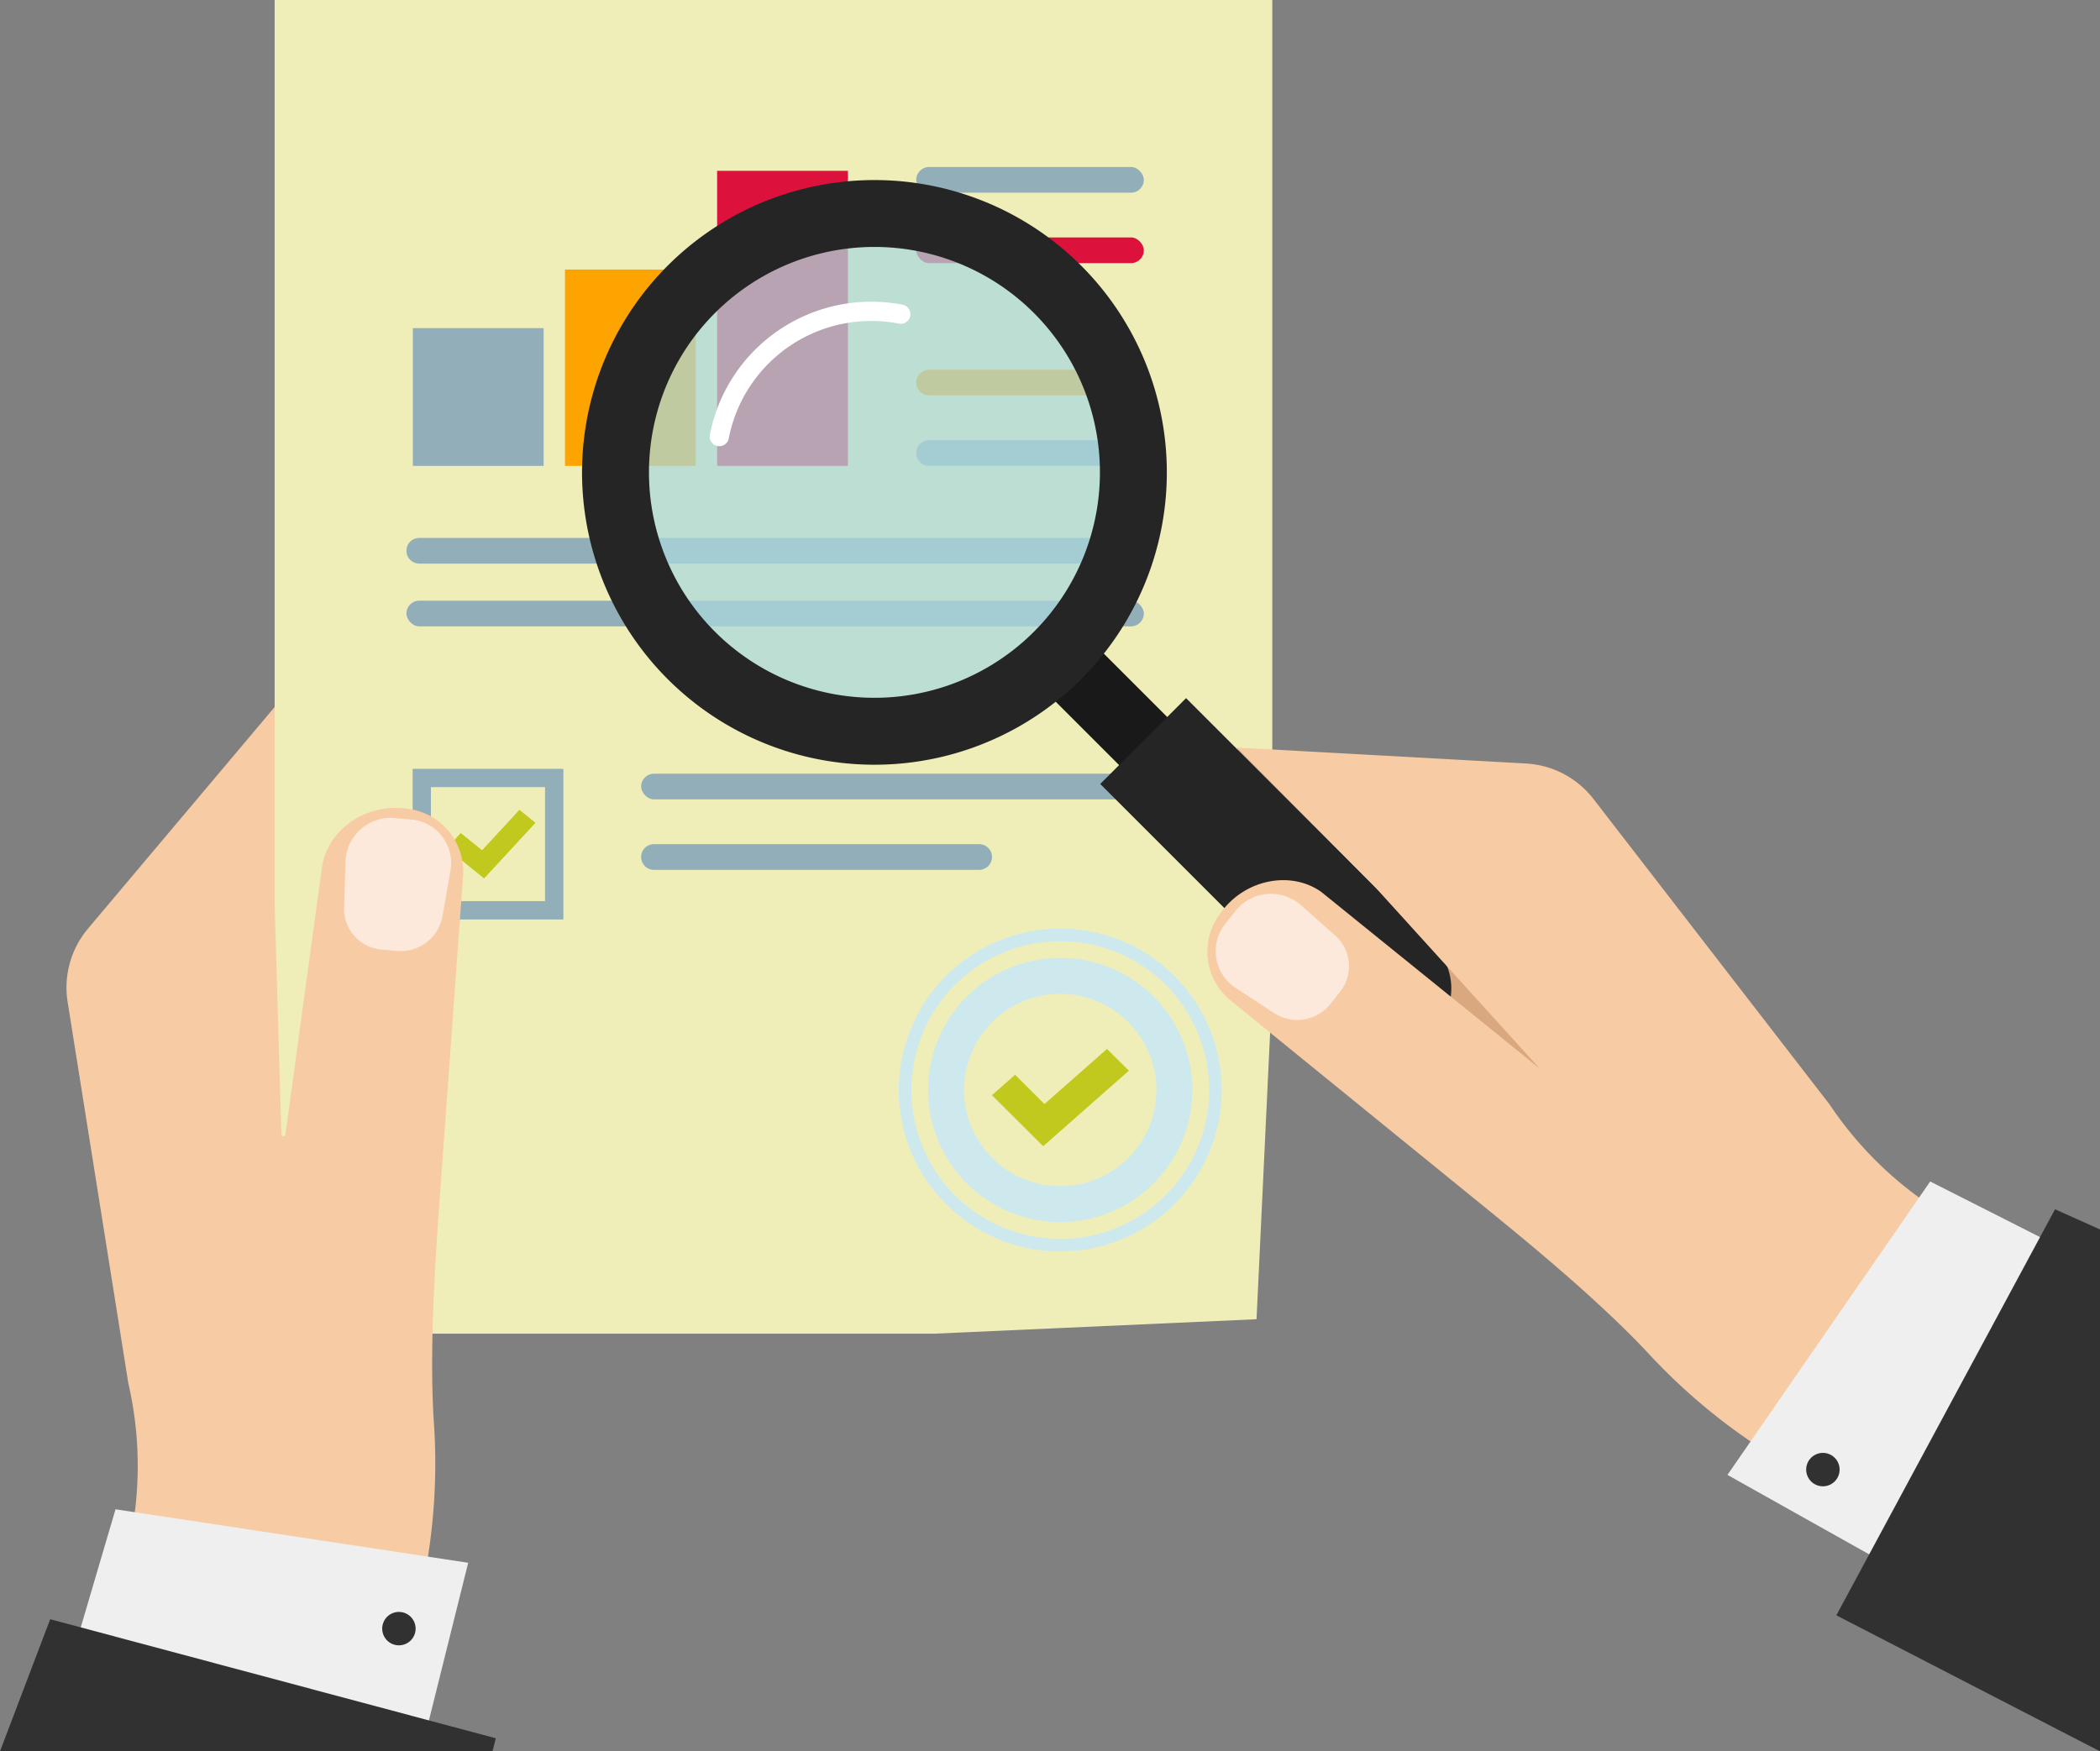 <svg xmlns="http://www.w3.org/2000/svg" width="220.638" height="184.048" viewBox="0 0 220.638 184.048">
  <rect x="0" y="0" width="220.638" height="184.048" fill="#808080" stroke="none"/>
  <g id="Grupo_55827" data-name="Grupo 55827" transform="translate(-822.362 -3850)">
    <g id="Grupo_55545" data-name="Grupo 55545" transform="translate(-412.854 3055.721)">
      <path id="Trazado_101599" data-name="Trazado 101599" d="M1414.88,965.413l-33.916,1.521h-69.246V826.776h104.819V930.444Z" transform="translate(-47.646 -32.497)" fill="#f0eeb8"/>
      <path id="Trazado_101600" data-name="Trazado 101600" d="M1433.47,1028.164h-34.164a1.35,1.35,0,0,1-1.35-1.35h0a1.35,1.35,0,0,1,1.35-1.35h34.164a1.35,1.35,0,0,1,1.35,1.35h0A1.35,1.35,0,0,1,1433.47,1028.164Z" transform="translate(-95.38 -142.473)" fill="#92aeb8"/>
      <rect id="Rectángulo_5362" data-name="Rectángulo 5362" width="52.819" height="2.7" rx="1.35" transform="translate(1302.576 875.587)" fill="#92aeb8"/>
      <g id="Grupo_54529" data-name="Grupo 54529" transform="translate(1331.48 811.828)">
        <rect id="Rectángulo_5363" data-name="Rectángulo 5363" width="23.914" height="2.7" rx="1.35" fill="#92aeb8"/>
        <rect id="Rectángulo_5364" data-name="Rectángulo 5364" width="23.914" height="2.7" rx="1.35" transform="translate(0 7.403)" fill="#dd123c"/>
      </g>
      <g id="Grupo_54530" data-name="Grupo 54530" transform="translate(1277.917 833.136)">
        <path id="Trazado_101601" data-name="Trazado 101601" d="M1485.258,916.5h-21.214a1.35,1.35,0,0,1-1.35-1.351h0a1.35,1.35,0,0,1,1.35-1.35h21.214a1.35,1.35,0,0,1,1.35,1.35h0A1.35,1.35,0,0,1,1485.258,916.5Z" transform="translate(-1409.131 -913.804)" fill="#fea401"/>
        <path id="Trazado_101602" data-name="Trazado 101602" d="M1485.258,933.084h-21.214a1.35,1.35,0,0,1-1.35-1.35h0a1.35,1.35,0,0,1,1.35-1.35h21.214a1.35,1.35,0,0,1,1.35,1.35h0A1.35,1.35,0,0,1,1485.258,933.084Z" transform="translate(-1409.131 -922.981)" fill="#92aeb8"/>
        <path id="Trazado_101603" data-name="Trazado 101603" d="M1418.855,956.087h-74.777a1.35,1.35,0,0,1-1.35-1.35h0a1.35,1.35,0,0,1,1.35-1.35h74.777a1.35,1.35,0,0,1,1.35,1.35h0A1.35,1.35,0,0,1,1418.855,956.087Z" transform="translate(-1342.728 -935.714)" fill="#92aeb8"/>
        <rect id="Rectángulo_5365" data-name="Rectángulo 5365" width="77.478" height="2.7" rx="1.35" transform="translate(0 24.267)" fill="#92aeb8"/>
      </g>
      <g id="Grupo_54533" data-name="Grupo 54533" transform="translate(1278.592 875.093)">
        <g id="Grupo_54531" data-name="Grupo 54531" transform="translate(0)">
          <path id="Trazado_101604" data-name="Trazado 101604" d="M1360.034,1023.57H1344.24v-15.794h15.794Zm-13.9-1.9h12v-12h-12Z" transform="translate(-1344.24 -1007.776)" fill="#92aeb8"/>
          <path id="Trazado_101605" data-name="Trazado 101605" d="M1356.168,1024.6l-3.9-3.157,1.451-1.575,2.239,1.811,3.922-4.256,1.665,1.347Z" transform="translate(-1348.681 -1013.117)" fill="#c1c91f"/>
        </g>
        <g id="Grupo_54532" data-name="Grupo 54532" transform="translate(0)">
          <path id="Trazado_101606" data-name="Trazado 101606" d="M1360.034,1023.57H1344.24v-15.794h15.794Zm-13.9-1.9h12v-12h-12Z" transform="translate(-1344.24 -1007.776)" fill="#92aeb8"/>
          <path id="Trazado_101607" data-name="Trazado 101607" d="M1356.168,1024.6l-3.9-3.157,1.451-1.575,2.239,1.811,3.922-4.256,1.665,1.347Z" transform="translate(-1348.681 -1013.117)" fill="#c1c91f"/>
        </g>
      </g>
      <g id="Grupo_54534" data-name="Grupo 54534" transform="translate(1278.592 812.231)">
        <rect id="Rectángulo_5366" data-name="Rectángulo 5366" width="13.743" height="20.635" transform="translate(15.984 10.374)" fill="#fea401"/>
        <rect id="Rectángulo_5367" data-name="Rectángulo 5367" width="13.743" height="14.479" transform="translate(0 16.53)" fill="#92aeb8"/>
        <rect id="Rectángulo_5368" data-name="Rectángulo 5368" width="13.743" height="31.008" transform="translate(31.969)" fill="#dd123c"/>
      </g>
      <path id="Trazado_101608" data-name="Trazado 101608" d="M1479.787,1052.237a13.885,13.885,0,1,0,13.455,14.3A13.884,13.884,0,0,0,1479.787,1052.237Zm9.674,14.186a10.1,10.1,0,1,1-9.789-10.4A10.1,10.1,0,0,1,1489.461,1066.423Z" transform="translate(-132.755 -157.289)" fill="#cee9ee" style="mix-blend-mode: multiply;isolation: isolate"/>
      <g id="Grupo_54535" data-name="Grupo 54535" transform="translate(1329.636 891.854)">
        <path id="Trazado_101609" data-name="Trazado 101609" d="M1475.546,1079.259c-.176,0-.35,0-.527-.008a16.967,16.967,0,1,1,.527.008Zm-.019-32.6a15.636,15.636,0,1,0,.486.007C1475.851,1046.657,1475.688,1046.655,1475.527,1046.655Z" transform="translate(-1458.564 -1045.315)" fill="#cee9ee" style="mix-blend-mode: multiply;isolation: isolate"/>
      </g>
      <path id="Trazado_101610" data-name="Trazado 101610" d="M1485.9,1083.888l-5.382-5.364,2.431-2.144,3.087,3.076,6.569-5.792,2.3,2.287Z" transform="translate(-141.081 -169.153)" fill="#c1c91f"/>
      <path id="Trazado_101611" data-name="Trazado 101611" d="M1293.638,1003.846c-4.208-.538-8.2,2.291-8.747,6.2l-3.832,28.056a.214.214,0,0,1-.426-.023l-.7-24.067V993.172l-19.613,23.289a9.626,9.626,0,0,0-2.143,7.713l6.378,40.079a38.682,38.682,0,0,1-4.805,29.046l-5.469,9.054,13.748-.8,23.594.332,3.5-14.791a62.753,62.753,0,0,0,1.538-18.652c-.525-7.831.2-17.951.6-23.488l2.476-34.174A6.648,6.648,0,0,0,1293.638,1003.846Z" transform="translate(-15.855 -124.599)" fill="#f7cca4"/>
      <g id="Grupo_54537" data-name="Grupo 54537" transform="translate(1271.37 880.225)">
        <g id="Grupo_54536" data-name="Grupo 54536">
          <path id="Trazado_101612" data-name="Trazado 101612" d="M1333.6,1033.255l-1.552-.135a4.305,4.305,0,0,1-3.982-4.346l.142-4.794a4.753,4.753,0,0,1,5.091-4.691l1.868.163a4.593,4.593,0,0,1,4.052,5.489l-.83,4.734A4.461,4.461,0,0,1,1333.6,1033.255Z" transform="translate(-1328.065 -1019.271)" fill="#fde9dc"/>
        </g>
      </g>
      <path id="Trazado_101613" data-name="Trazado 101613" d="M1265.785,1194.893l3.79-12.875,37.053,5.62-4.354,17.486Z" transform="translate(-22.222 -229.128)" fill="#efefef"/>
      <path id="Trazado_101614" data-name="Trazado 101614" d="M1298.839,1221.777l.345-1.371-46.82-12.512-5.274,13.884Z" transform="translate(-11.875 -243.451)" fill="#313131"/>
      <path id="Trazado_101615" data-name="Trazado 101615" d="M1340.54,1207.931a1.755,1.755,0,1,1-1.755-1.755A1.755,1.755,0,0,1,1340.54,1207.931Z" transform="translate(-61.657 -242.5)" fill="#313131"/>
      <g id="Grupo_54540" data-name="Grupo 54540" transform="translate(1292.198 809.226)">
        <path id="Trazado_101616" data-name="Trazado 101616" d="M1572.1,1038.251l1.451-2.661-28.91-29.375-6.545-3.493,9.671,17.764Z" transform="translate(-1465.148 -939.112)" fill="#daa87f"/>
        <rect id="Rectángulo_5369" data-name="Rectángulo 5369" width="19.897" height="7.15" transform="translate(63.791 68.652) rotate(-135)" fill="#191919"/>
        <path id="Trazado_101617" data-name="Trazado 101617" d="M1505.992,1000.115l26,26a6.377,6.377,0,0,0,9.018,0h0a6.377,6.377,0,0,0,0-9.018l-26-26Z" transform="translate(-1447.377 -932.677)" fill="#252525"/>
        <circle id="Elipse_4273" data-name="Elipse 4273" cx="24.476" cy="24.476" r="24.476" transform="translate(0 34.614) rotate(-45)" fill="#a9d8dd" opacity="0.73"/>
        <g id="Grupo_54539" data-name="Grupo 54539" transform="translate(4.171 3.976)">
          <path id="Trazado_101618" data-name="Trazado 101618" d="M1393.051,878.156a30.721,30.721,0,1,0,43.445,0A30.72,30.72,0,0,0,1393.051,878.156Zm4.971,4.971a23.69,23.69,0,1,1,0,33.5A23.69,23.69,0,0,1,1398.022,883.127Z" transform="translate(-1384.053 -869.159)" fill="#252525"/>
          <g id="Grupo_54538" data-name="Grupo 54538" transform="translate(13.409 12.777)">
            <path id="Trazado_101619" data-name="Trazado 101619" d="M1415.666,912.791a1.009,1.009,0,0,0,.427-.647,15.251,15.251,0,0,1,17.88-12.06,1.012,1.012,0,1,0,.386-1.987,17.275,17.275,0,0,0-20.253,13.661,1.013,1.013,0,0,0,1.56,1.033Z" transform="translate(-1414.087 -897.774)" fill="#fff"/>
          </g>
        </g>
      </g>
      <path id="Trazado_101620" data-name="Trazado 101620" d="M1532.69,1020.017c2.492-3.433,7.289-4.4,10.507-2.123l22.958,18.571-17.207-18.977-14.639-14.765,30.4,1.679a9.624,9.624,0,0,1,7.085,3.725l24.816,32.112a38.682,38.682,0,0,0,24.446,16.406l3.6,1.026.174,19.633-11.958,12.706-20.582-11.862a62.759,62.759,0,0,1-14.637-11.663c-5.343-5.75-13.212-12.156-17.518-15.658l-26.584-21.617A6.648,6.648,0,0,1,1532.69,1020.017Z" transform="translate(-169.161 -129.885)" fill="#f7cca4"/>
      <g id="Grupo_54542" data-name="Grupo 54542" transform="translate(1362.932 888.211)">
        <g id="Grupo_54541" data-name="Grupo 54541">
          <path id="Trazado_101621" data-name="Trazado 101621" d="M1545.23,1048.692l.965-1.223a4.305,4.305,0,0,0-.435-5.878l-3.589-3.182a4.753,4.753,0,0,0-6.9.493l-1.162,1.473a4.592,4.592,0,0,0,1.22,6.712l4.016,2.641A4.462,4.462,0,0,0,1545.23,1048.692Z" transform="translate(-1533.137 -1037.156)" fill="#fde9dc"/>
        </g>
      </g>
      <path id="Trazado_101622" data-name="Trazado 101622" d="M1686.86,1110.927l-11.973-6.064-21.3,30.834,15.718,8.814Z" transform="translate(-236.875 -186.422)" fill="#efefef"/>
      <path id="Trazado_101623" data-name="Trazado 101623" d="M1706.914,1168.369l-27.7-14.294,22.975-42.671,4.726,2.119Z" transform="translate(-251.06 -190.042)" fill="#313131"/>
      <path id="Trazado_101624" data-name="Trazado 101624" d="M1672.668,1171.779a1.755,1.755,0,1,0-.075-2.48A1.755,1.755,0,0,0,1672.668,1171.779Z" transform="translate(-247.131 -221.783)" fill="#313131"/>
    </g>
  </g>
</svg>
